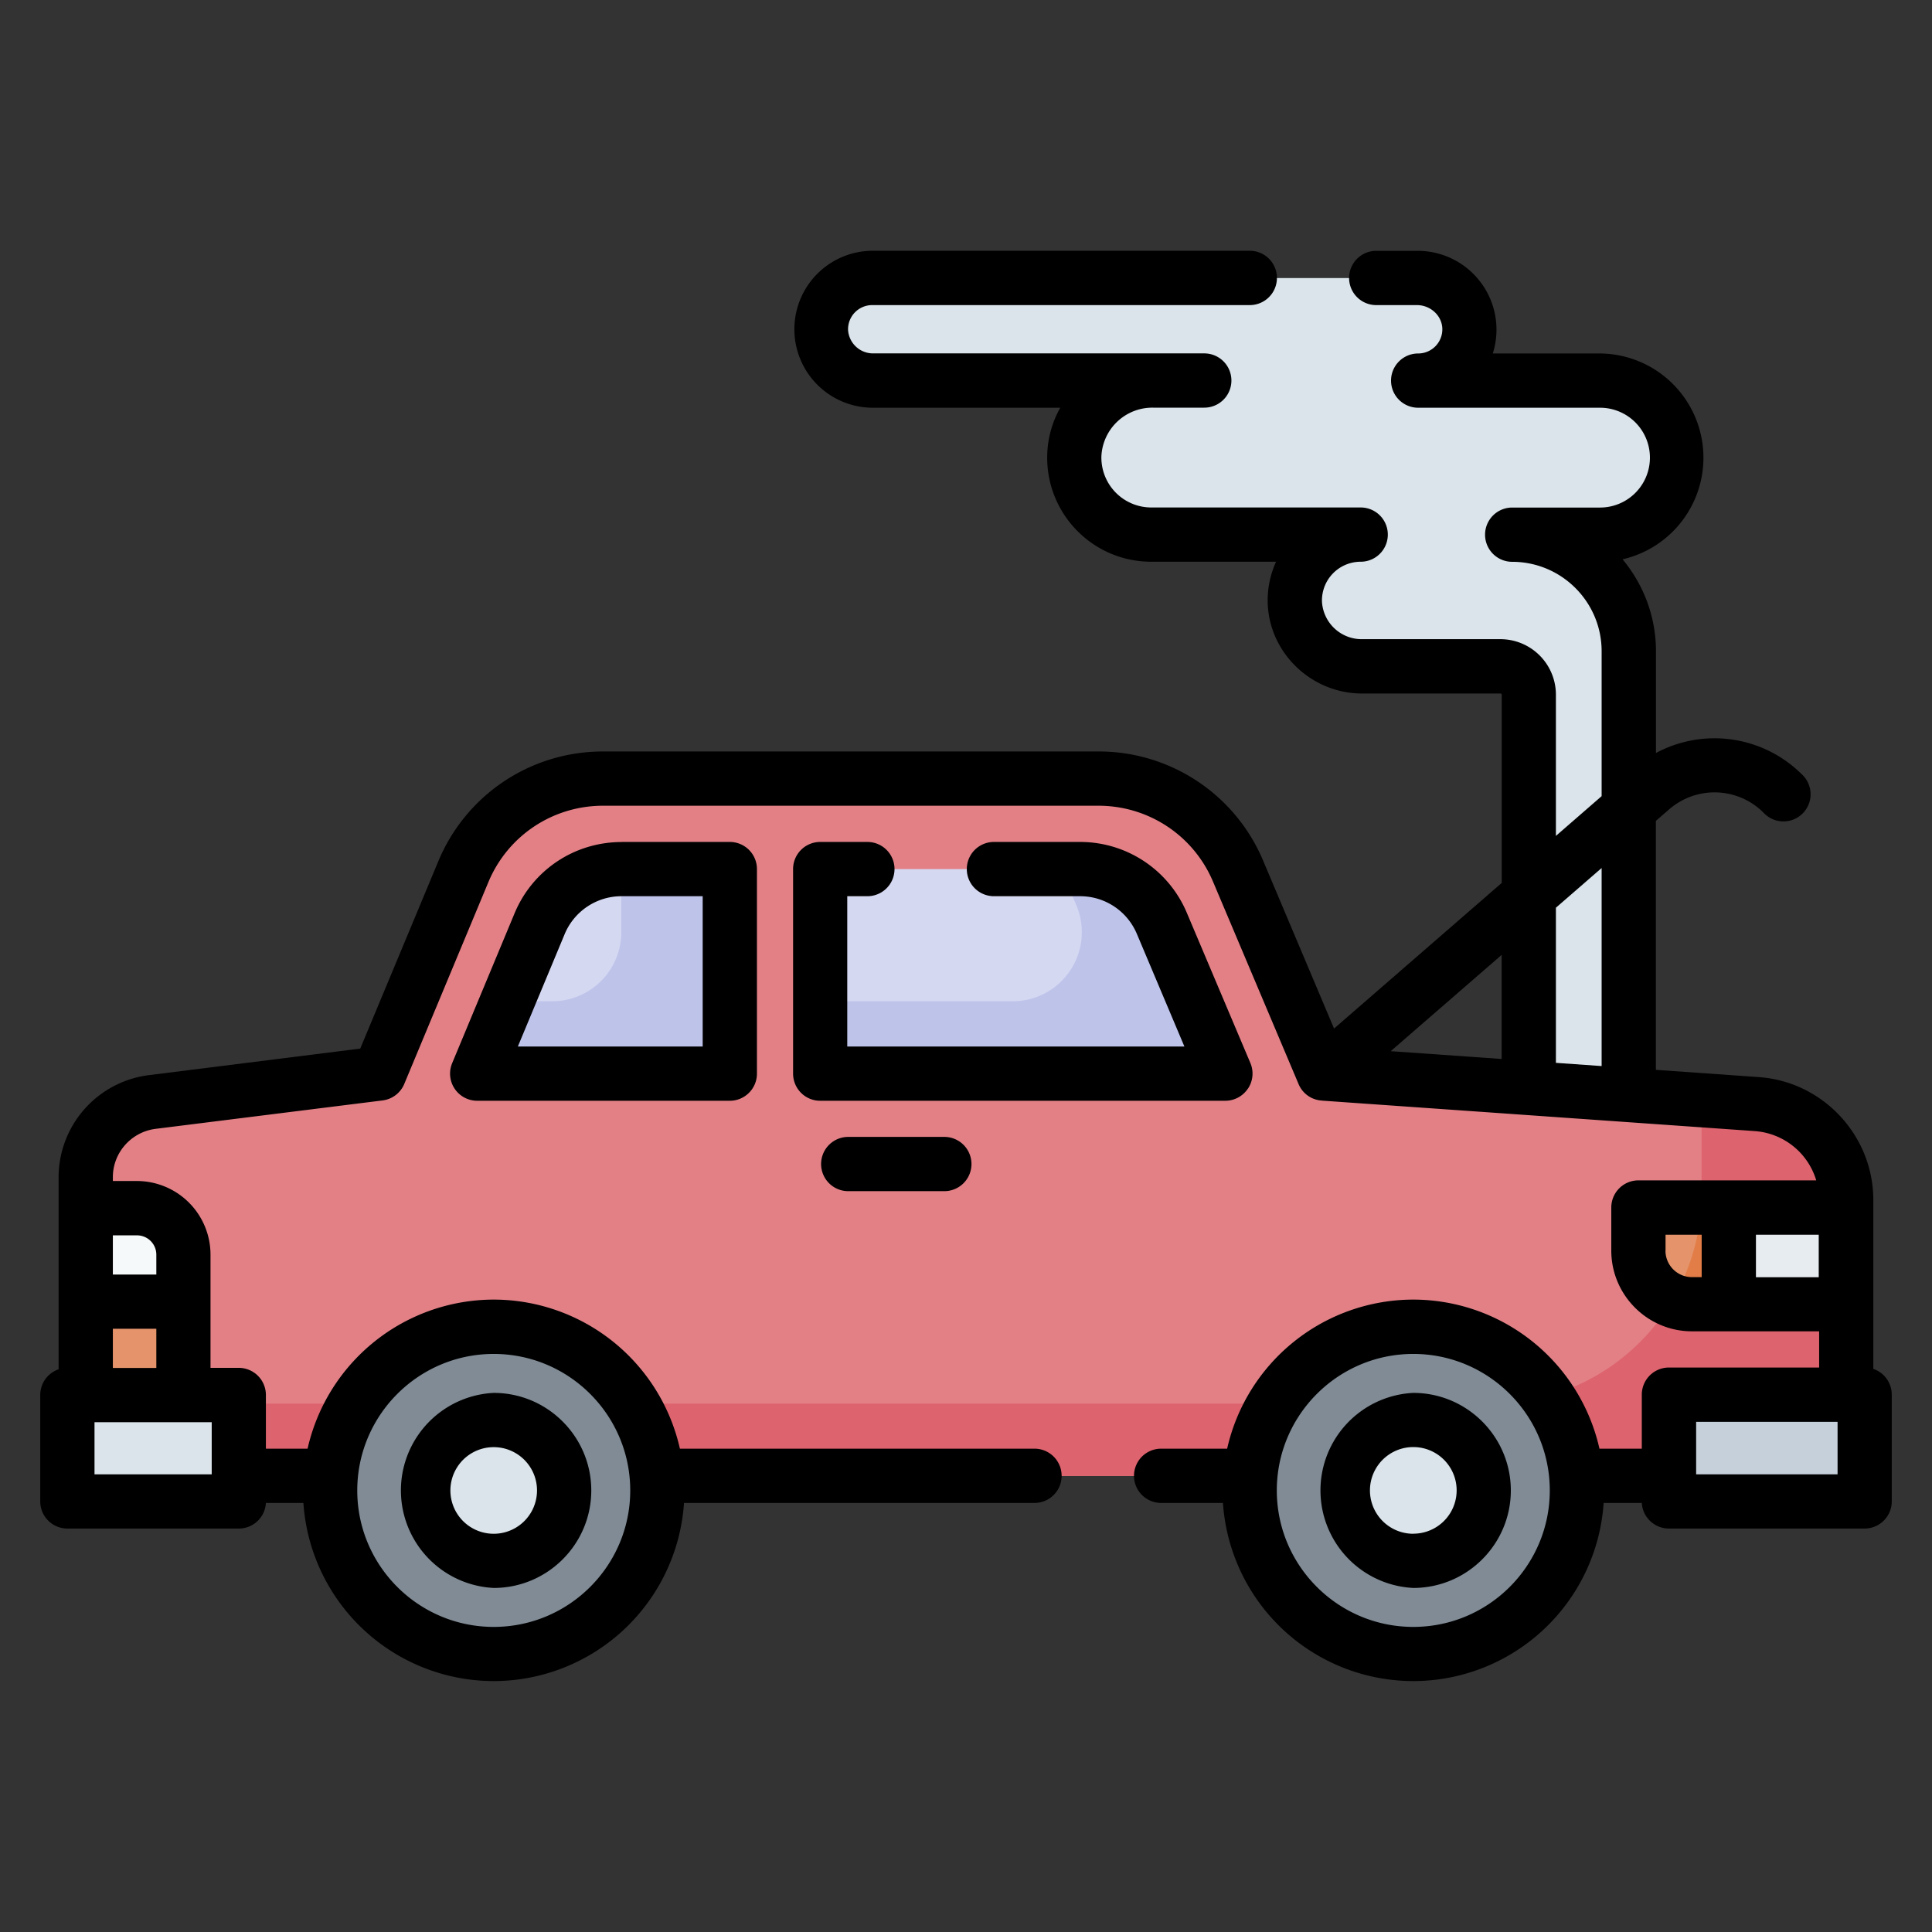 <svg width="24" height="24" fill="none" xmlns="http://www.w3.org/2000/svg">
  <rect width="100%" height="100%" fill="#333333" stroke="none"/>
  <defs/>
  <path d="M14.959 4.728H10.85a.647.647 0 01-.652-.614.638.638 0 01.637-.66h6.767c.345 0 .64.268.652.613a.638.638 0 01-.637.661h2.26a.957.957 0 010 1.914h-1.092c.8 0 1.448.648 1.448 1.448v5.514l-1.242-.088V8.631a.352.352 0 00-.352-.352h-1.72a.83.83 0 01-.834-.796.819.819 0 01.818-.841H14.3a.957.957 0 01-.956-.984.97.97 0 01.976-.93h.638z" fill="#DAE4EA"/>
  <path d="M20.731 17.326h2.432v1.326H20.73v-1.326z" fill="#C6D0DA"/>
  <path d="M.837 17.33h2.13v1.322H.837V17.33z" fill="#DAE4EA"/>
  <path d="M6.133 20.547a2.032 2.032 0 100-4.065 2.032 2.032 0 000 4.065zM17.557 20.547a2.032 2.032 0 100-4.065 2.032 2.032 0 000 4.065z" fill="#808B95"/>
  <path d="M17.556 19.389a.874.874 0 100-1.749.874.874 0 000 1.749zM6.133 19.389a.874.874 0 100-1.749.874.874 0 000 1.749z" fill="#DAE4EA"/>
  <path d="M21.824 13.716l-5.383-.38-1.062-2.513a1.882 1.882 0 00-1.734-1.15H7.492c-.76 0-1.445.457-1.737 1.159L4.71 13.337l-2.821.354a.941.941 0 00-.825.933v2.706h1.902v1.004h1.142a2.032 2.032 0 014.048 0h7.376a2.032 2.032 0 014.048 0h1.15v-1.008h2.203v-2.42c0-.626-.484-1.146-1.11-1.19z" fill="#E28086"/>
  <g fill="#DD636E">
    <path d="M2.967 17.436v.899h1.142a2.02 2.02 0 01.302-.899H2.967zM7.855 17.436c.167.265.274.57.302.899h7.376c.029-.328.135-.634.302-.899h-7.98zM21.825 13.716l-.738-.051c.033.109.051.225.051.344v.815a2.613 2.613 0 01-1.921 2.52c.201.284.332.624.364.99h1.151v-1.008h2.203v-2.418c0-.627-.485-1.147-1.11-1.192z"/>
  </g>
  <path d="M7.722 10.796c-.446 0-.848.268-1.019.68l-.775 1.86h3.138v-2.54H7.722zM14.434 11.47a1.104 1.104 0 00-1.017-.674h-3.229v2.54h5.034l-.788-1.866z" fill="#D5D8F1"/>
  <path d="M7.722 10.796l-.004.004v.78a.858.858 0 01-.858.858h-.558l-.374.899h3.138v-2.54H7.722zM14.434 11.47a1.104 1.104 0 00-1.017-.674h-.236l.19.45a.858.858 0 01-.79 1.192h-2.393v.899h5.034l-.788-1.867z" fill="#BEC3EA"/>
  <path d="M20.352 15.001v.535c0 .368.299.666.666.666h.458v-1.2h-1.123z" fill="#E4936B"/>
  <path d="M21.476 16.202v-1.2h-.344c-.029.418-.155.81-.359 1.153.076.03.16.047.246.047h.457z" fill="#E27D47"/>
  <path d="M21.476 15.001h1.454v1.201h-1.454v-1.2z" fill="#E7ECF1"/>
  <path d="M2.278 15.586a.577.577 0 00-.576-.577h-.637v1.16h1.213v-.583z" fill="#F6F9F9"/>
  <path d="M1.065 16.17h1.213v1.16H1.065v-1.16z" fill="#E4936B"/>
  <path d="M23.271 17.007v-2.1c0-.8-.625-1.471-1.423-1.527l-1.278-.09v-3.093l.166-.144a.86.86 0 011.169.04.337.337 0 10.476-.476 1.538 1.538 0 00-1.81-.263V8.09c0-.434-.157-.832-.415-1.142a1.295 1.295 0 00-.28-2.557h-1.332a.979.979 0 00-.943-1.275h-.505a.337.337 0 100 .674h.505c.169 0 .31.13.316.29a.3.3 0 01-.3.311.337.337 0 000 .674h2.259a.62.62 0 010 1.24h-1.091a.337.337 0 100 .674c.613 0 1.111.498 1.111 1.111v1.8l-.568.494V8.63a.69.69 0 00-.69-.69H16.92a.494.494 0 01-.498-.467.481.481 0 01.481-.495.337.337 0 000-.674h-2.601a.62.62 0 01-.62-.638.634.634 0 01.64-.602h.638a.337.337 0 100-.674h-4.11a.311.311 0 01-.315-.29.3.3 0 01.3-.31h4.69a.337.337 0 100-.675h-4.69a.974.974 0 10.016 1.95h2.32a1.257 1.257 0 00-.162.583c-.02.729.563 1.33 1.293 1.33h1.55a1.153 1.153 0 00-.104.513c.018.62.543 1.124 1.172 1.124h1.72c.008 0 .015.006.015.015v2.338l-2.083 1.809-.881-2.086a2.215 2.215 0 00-2.045-1.356H7.492c-.899 0-1.703.536-2.048 1.366l-.969 2.325-2.627.33a1.28 1.28 0 00-1.12 1.267v2.387a.337.337 0 00-.228.32v1.32c0 .187.15.338.337.338h2.13c.18 0 .326-.14.336-.318h.466a2.372 2.372 0 002.364 2.213 2.372 2.372 0 002.364-2.213h4.354a.337.337 0 000-.674H8.446a2.374 2.374 0 00-2.313-1.852 2.374 2.374 0 00-2.312 1.852h-.518v-.667a.337.337 0 00-.336-.337h-.352v-1.407a.915.915 0 00-.913-.914h-.3v-.048c0-.304.228-.561.53-.6l2.82-.353a.337.337 0 00.27-.205l1.044-2.505c.24-.578.8-.951 1.426-.951h6.153c.623 0 1.182.37 1.424.944l1.06 2.508c.046.116.154.2.285.21.065.006-.62-.043 5.387.38a.861.861 0 01.761.612h-2.21a.337.337 0 00-.336.337v.535c0 .553.45 1.003 1.002 1.003h1.58v.45h-1.866a.337.337 0 00-.337.337v.671h-.526a2.374 2.374 0 00-2.312-1.852 2.374 2.374 0 00-2.313 1.852h-.82a.337.337 0 000 .674h.768a2.372 2.372 0 002.365 2.213 2.372 2.372 0 002.364-2.213h.474c.01.177.157.318.337.318h2.431c.186 0 .337-.151.337-.337v-1.326a.337.337 0 00-.229-.32zm-17.138-.188c.937 0 1.696.762 1.696 1.696 0 .934-.76 1.695-1.696 1.695-.935 0-1.695-.76-1.695-1.695 0-.934.759-1.696 1.695-1.696zM2.63 18.315H1.174v-.648H2.63v.648zm-1.228-1.322v-.487h.54v.487h-.54zm.3-1.647a.24.24 0 01.24.24v.247h-.54v-.487h.3zm18.194-4.563v2.46l-.568-.04v-1.927l.568-.493zm-1.242 2.372l-1.378-.097 1.378-1.196v1.293zm2.036 2.381v-.198h.449v.527h-.12a.329.329 0 01-.33-.329zm1.903.33h-.78v-.528h.78v.527zm-5.037 4.344c-.934 0-1.695-.76-1.695-1.695s.76-1.696 1.695-1.696c.937 0 1.696.762 1.696 1.696 0 .934-.76 1.695-1.695 1.695zm5.27-1.895H21.07v-.652h1.757v.652z" fill="#000"/>
  <path d="M17.556 17.303a1.213 1.213 0 000 2.423c.668 0 1.212-.543 1.212-1.211s-.544-1.212-1.212-1.212zm0 1.75a.538.538 0 11.001-1.077.538.538 0 010 1.076zM6.133 19.726c.668 0 1.212-.543 1.212-1.211s-.544-1.212-1.212-1.212a1.213 1.213 0 000 2.423zm0-1.749a.538.538 0 110 1.076.538.538 0 010-1.076zM10.537 14.123a.337.337 0 000 .674h1.194a.337.337 0 000-.674h-1.194zM7.722 10.46c-.584 0-1.106.347-1.33.886l-.775 1.861a.337.337 0 00.31.467h3.139c.186 0 .337-.151.337-.337v-2.54a.337.337 0 00-.337-.338H7.722zM8.729 13H6.433l.581-1.395a.765.765 0 01.708-.472h1.007V13zM15.503 13.523a.337.337 0 00.03-.317l-.79-1.867a1.438 1.438 0 00-1.326-.88h-1.07a.337.337 0 100 .674h1.07c.309 0 .586.184.706.469l.59 1.398h-4.188v-1.867h.25a.337.337 0 000-.674h-.587a.337.337 0 00-.336.337v2.54c0 .187.15.338.336.338h5.034a.337.337 0 00.28-.151z" fill="#000"/>
</svg>
